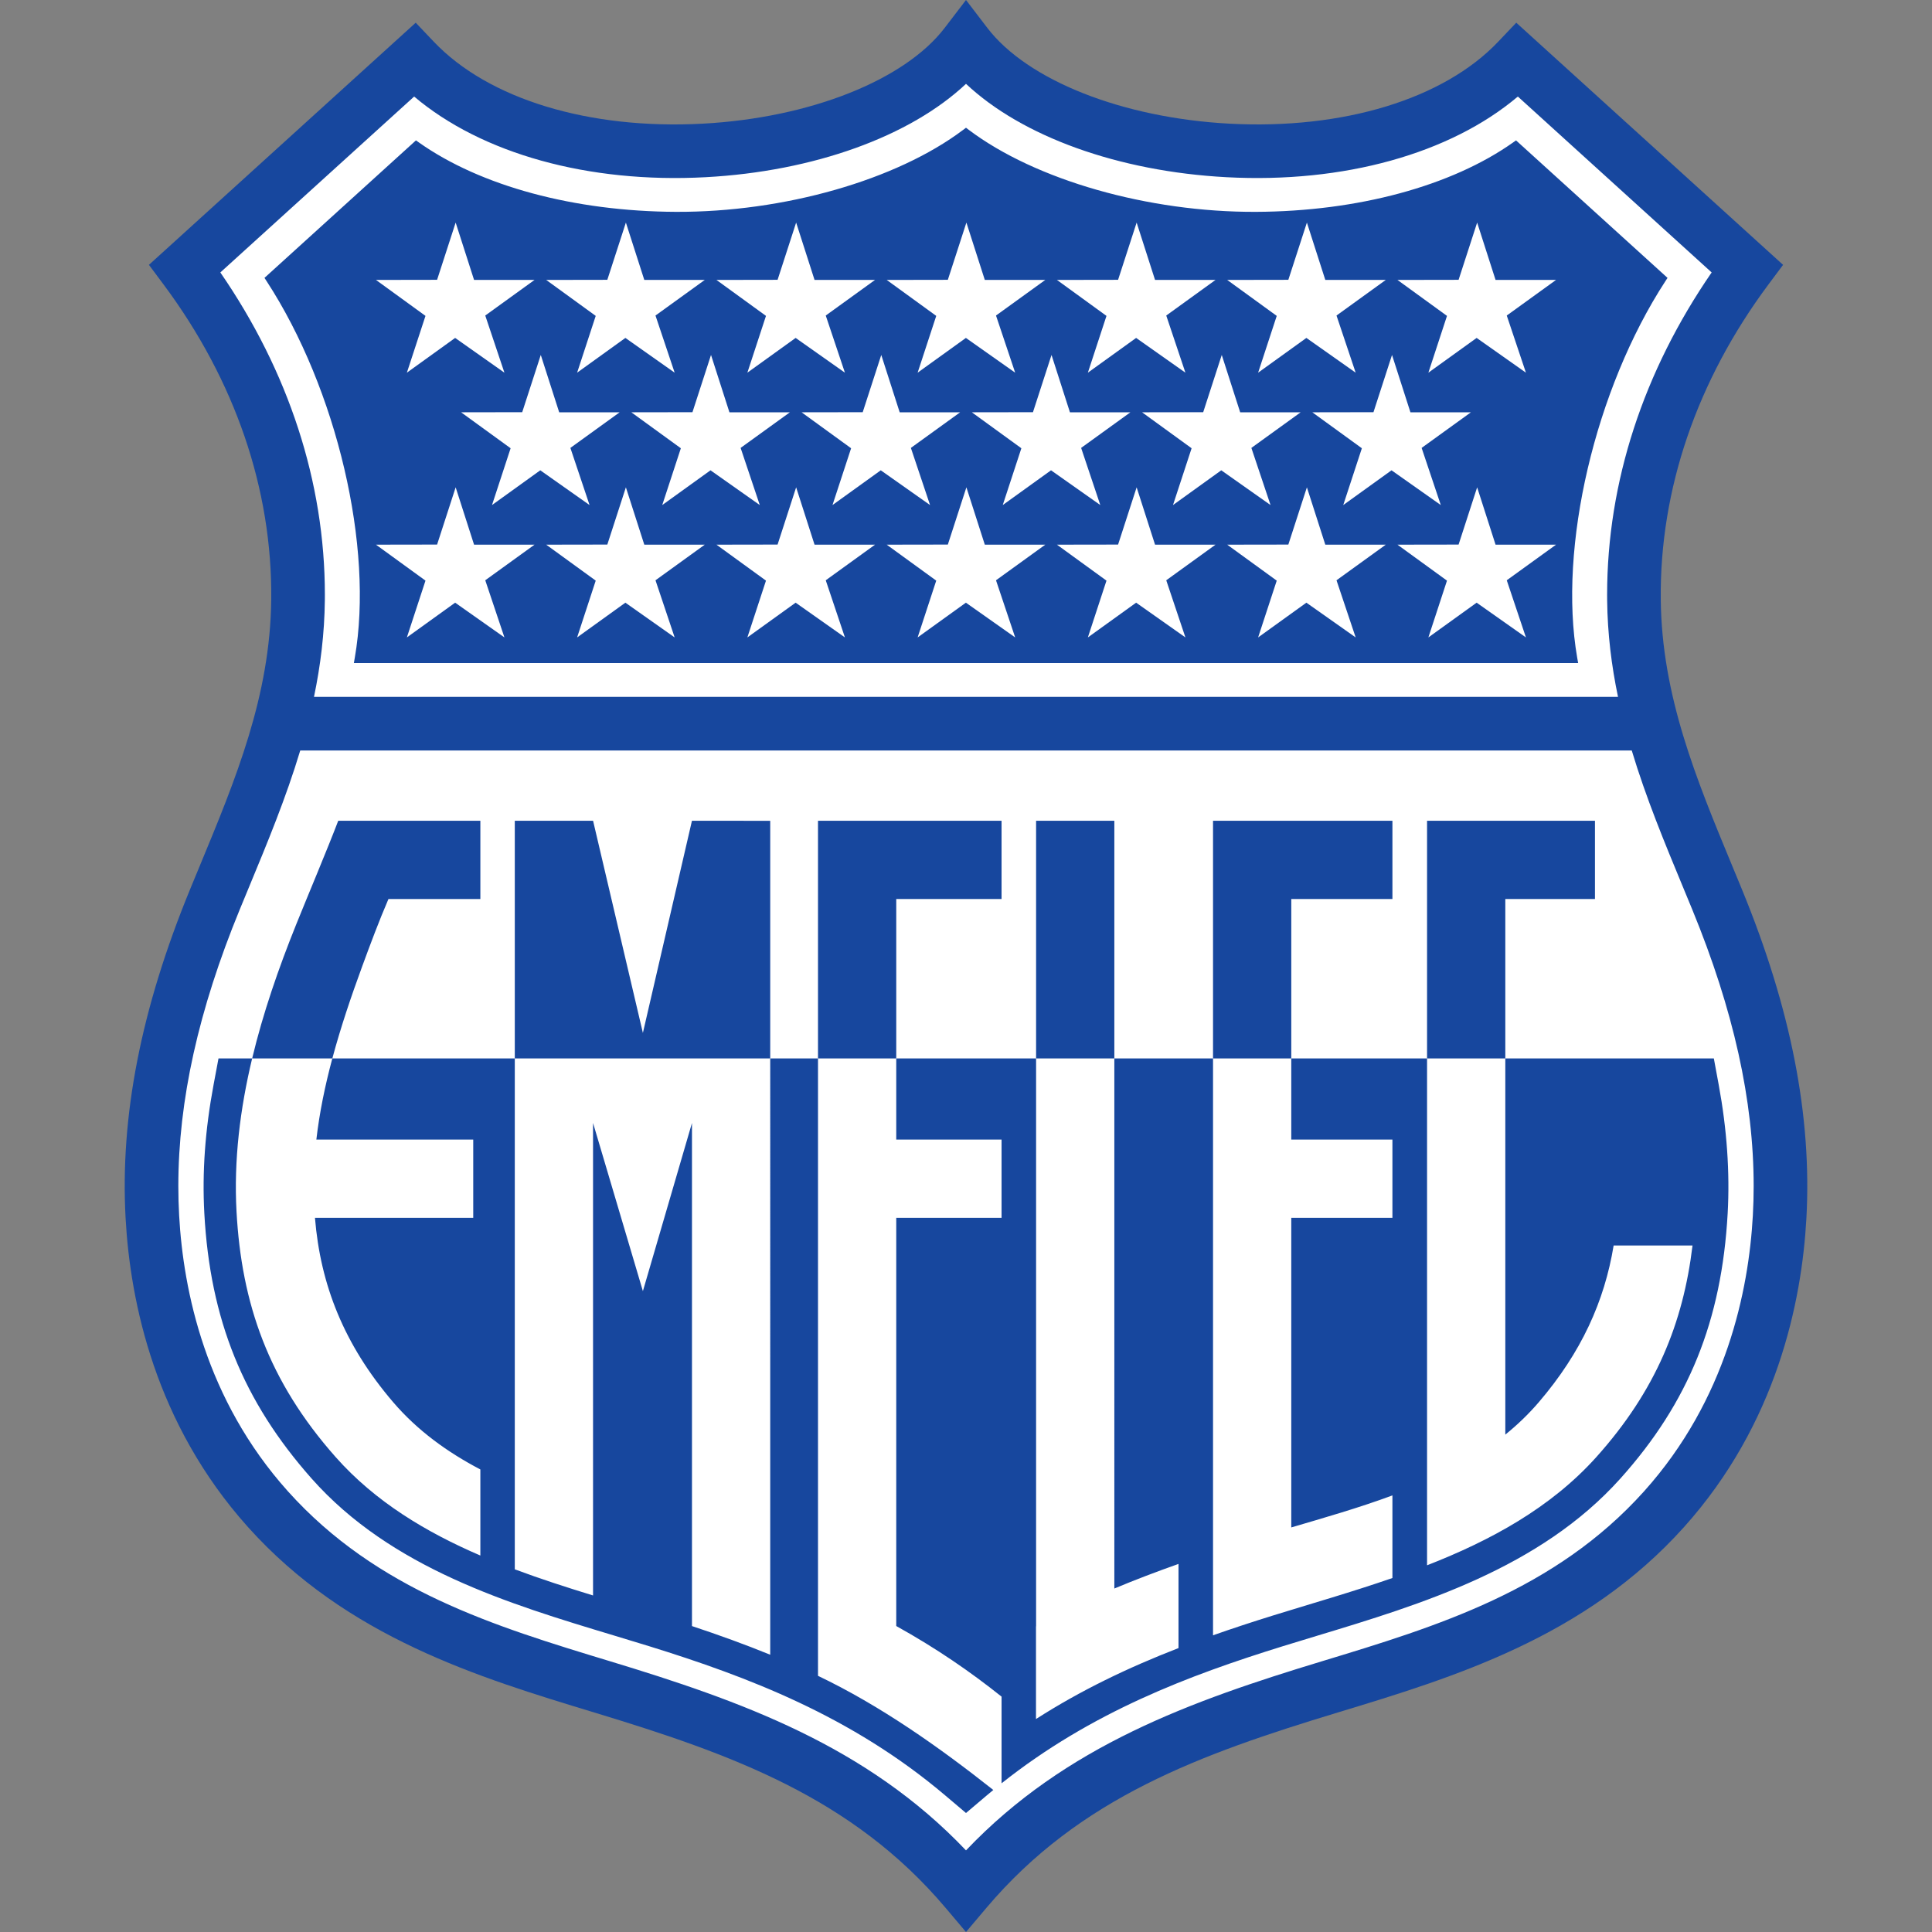 <?xml version="1.0" encoding="utf-8"?>
<!-- Generator: Adobe Illustrator 22.1.0, SVG Export Plug-In . SVG Version: 6.00 Build 0)  -->
<svg version="1.1" id="HQFL" xmlns="http://www.w3.org/2000/svg" xmlns:xlink="http://www.w3.org/1999/xlink" x="0px" y="0px"
	 viewBox="0 0 600 600" enable-background="new 0 0 600 600" xml:space="preserve">
<rect x="0" y="0" width="600" height="600" fill="#808080" stroke="none"/>
<g>
	<path fill="#17479E" d="M293.386,8.649c-12.464,16.298-41.965,27.978-75.158,29.757c-35.348,1.893-66.569-7.623-83.513-25.457
		l-5.606-5.899L46.25,82.252l4.517,6.061c22.247,29.845,33.819,63.692,33.466,97.878c-0.308,29.909-10.988,55.678-22.294,82.96
		l-2.897,7.011c-15.241,37.079-21.793,70.534-20.03,102.274c1.445,25.996,9.209,63.718,37.997,95.806
		c30.755,34.276,71.533,46.656,107.511,57.578c42.567,12.92,80.159,26.402,109.121,60.66L300,600l6.357-7.519
		c28.961-34.258,66.554-47.739,109.121-60.66c35.978-10.923,76.758-23.302,107.512-57.578
		c28.787-32.086,36.552-69.809,37.998-95.805c1.761-31.738-4.789-65.193-20.031-102.274c0-0.001-2.904-7.028-2.904-7.028
		c-11.302-27.277-21.979-53.041-22.288-82.944c-0.353-34.188,11.22-68.033,33.465-97.878l4.519-6.061L470.888,7.049l-5.606,5.899
		c-16.944,17.834-48.164,27.35-83.513,25.457c-33.193-1.779-62.695-13.459-75.157-29.757L300,0L293.386,8.649z"/>
	<path fill="#FFFFFF" d="M499.107,184.664c0-34.915,11.271-69.29,32.464-100.054c-8.418-7.641-51.387-46.636-60.189-54.627
		c-20.942,17.706-54.018,27.003-90.503,25.049C347.228,53.23,317.342,42.352,300,26.039c-17.344,16.312-47.23,27.191-80.88,28.993
		c-36.487,1.954-69.562-7.343-90.504-25.049c-8.803,7.991-51.77,46.985-60.189,54.627c21.195,30.764,32.466,65.14,32.466,100.054
		c0,0.567-0.003,1.133-0.008,1.699c-0.108,10.444-1.358,20.424-3.373,30.06h404.978c-2.015-9.636-3.265-19.616-3.373-30.06
		C499.109,185.797,499.107,185.231,499.107,184.664z M109.896,205.924l0.291-1.673c5.966-34.23-5.553-83.407-27.388-116.934
		l-0.664-1.02l47.045-42.7l0.936,0.661c19.168,13.549,48.258,21.397,79.811,21.534c33.472,0.145,68.489-9.854,89.211-25.474
		L300,39.671l0.858,0.648c20.724,15.619,55.742,25.619,89.214,25.474c31.55-0.137,60.641-7.985,79.811-21.534l0.934-0.661
		l47.049,42.7l-0.665,1.02c-21.836,33.527-33.354,82.704-27.388,116.934l0.293,1.673H109.896z"/>
	<polygon fill="#FFFFFF" points="200.092,169.152 194.374,151.342 188.61,169.12 169.627,169.152 185.007,180.319 179.229,197.956 
		194.218,187.166 209.52,197.956 203.569,180.211 218.871,169.152 	"/>
	<polygon fill="#FFFFFF" points="179.229,115.738 194.218,104.946 209.52,115.738 203.567,97.991 218.871,86.934 200.092,86.934 
		194.374,69.124 188.61,86.902 169.627,86.934 185.007,98.102 	"/>
	<polygon fill="#FFFFFF" points="232.102,115.738 247.093,104.946 262.395,115.738 256.444,97.991 271.746,86.934 252.965,86.934 
		247.249,69.124 241.487,86.902 222.5,86.934 237.882,98.102 	"/>
	<polygon fill="#FFFFFF" points="147.224,169.151 141.508,151.342 135.743,169.12 116.76,169.151 132.139,180.318 126.36,197.955 
		141.351,187.165 156.653,197.955 150.701,180.209 166.004,169.151 	"/>
	<polygon fill="#FFFFFF" points="177.138,139.101 192.44,128.042 173.661,128.042 167.944,110.233 162.179,128.01 143.196,128.042 
		158.577,139.21 152.798,156.846 167.788,146.055 183.09,156.846 	"/>
	<polygon fill="#FFFFFF" points="126.36,115.737 141.349,104.946 156.652,115.737 150.701,97.991 166.003,86.933 147.224,86.933 
		141.506,69.123 135.743,86.901 116.759,86.933 132.139,98.1 	"/>
	<polygon fill="#FFFFFF" points="390.72,115.738 405.711,104.946 421.014,115.738 415.062,97.993 430.366,86.934 411.585,86.934 
		405.868,69.124 400.104,86.902 381.12,86.934 396.502,98.102 	"/>
	<polygon fill="#FFFFFF" points="443.595,115.738 458.585,104.946 473.89,115.738 467.936,97.993 483.24,86.934 464.459,86.934 
		458.742,69.124 452.979,86.902 433.994,86.934 449.376,98.102 	"/>
	<polygon fill="#FFFFFF" points="337.847,115.738 352.836,104.946 368.14,115.738 362.188,97.993 377.49,86.934 358.709,86.934 
		352.992,69.124 347.23,86.902 328.244,86.934 343.626,98.102 	"/>
	<polygon fill="#FFFFFF" points="284.977,115.738 299.968,104.946 315.269,115.738 309.317,97.991 324.621,86.934 305.841,86.934 
		300.124,69.124 294.36,86.902 275.377,86.934 290.757,98.102 	"/>
	<polygon fill="#FFFFFF" points="464.459,169.152 458.741,151.344 452.978,169.122 433.994,169.152 449.375,180.321 
		443.595,197.956 458.585,187.166 473.89,197.956 467.936,180.211 483.239,169.152 	"/>
	<polygon fill="#FFFFFF" points="230.006,139.101 245.308,128.042 226.529,128.042 220.811,110.234 215.048,128.012 
		196.065,128.042 211.445,139.211 205.666,156.846 220.655,146.056 235.957,156.846 	"/>
	<polygon fill="#FFFFFF" points="388.624,139.102 403.928,128.044 385.148,128.044 379.428,110.234 373.666,128.012 
		354.683,128.044 370.064,139.211 364.283,156.848 379.274,146.056 394.577,156.848 	"/>
	<polygon fill="#FFFFFF" points="411.585,169.152 405.868,151.344 400.104,169.122 381.12,169.152 396.502,180.321 390.72,197.956 
		405.711,187.166 421.014,197.956 415.062,180.211 430.366,169.152 	"/>
	<polygon fill="#FFFFFF" points="441.499,139.102 456.803,128.044 438.022,128.044 432.304,110.234 426.542,128.012 
		407.557,128.044 422.94,139.211 417.157,156.848 432.148,146.056 447.452,156.848 	"/>
	<polygon fill="#FFFFFF" points="358.709,169.152 352.992,151.344 347.23,169.122 328.245,169.152 343.627,180.321 337.847,197.956 
		352.836,187.166 368.14,197.956 362.188,180.211 377.49,169.152 	"/>
	<polygon fill="#FFFFFF" points="282.881,139.101 298.183,128.042 279.404,128.042 273.686,110.234 267.923,128.012 
		248.939,128.042 264.32,139.211 258.539,156.846 273.53,146.056 288.834,156.846 	"/>
	<polygon fill="#FFFFFF" points="252.965,169.152 247.249,151.342 241.485,169.12 222.502,169.152 237.882,180.319 232.102,197.956 
		247.093,187.166 262.396,197.956 256.444,180.211 271.748,169.152 	"/>
	<polygon fill="#FFFFFF" points="335.754,139.101 351.057,128.042 332.277,128.042 326.56,110.234 320.795,128.012 301.813,128.042 
		317.195,139.211 311.414,156.846 326.404,146.056 341.707,156.846 	"/>
	<polygon fill="#FFFFFF" points="305.841,169.152 300.124,151.342 294.36,169.12 275.377,169.152 290.757,180.319 284.978,197.956 
		299.968,187.166 315.269,197.956 309.317,180.211 324.621,169.152 	"/>
	<path fill="#FFFFFF" d="M525.557,282.492l-2.885-6.982c-5.702-13.758-11.5-27.749-15.916-42.437H93.244
		c-4.419,14.693-10.219,28.691-15.923,42.454l-2.879,6.967c-12.789,31.117-19.059,59.304-19.059,85.838
		c0,3.083,0.085,6.142,0.254,9.182c1.297,23.331,8.206,57.122,33.767,85.61c27.647,30.814,64.405,41.973,99.953,52.765
		c40.645,12.336,79.7,26.23,110.643,58.765c30.942-32.536,69.996-46.429,110.641-58.765c35.547-10.792,72.306-21.949,99.954-52.765
		c25.56-28.487,32.47-62.278,33.767-85.609c0.169-3.04,0.254-6.1,0.254-9.181C544.616,341.8,538.346,313.614,525.557,282.492z
		 M306.47,557.564l-6.47,5.481l-6.473-5.481c-29.114-24.654-61.321-36.813-91.788-46.278l-11.173-3.4
		c-32.391-9.762-69.104-20.825-93.824-48.748c-21.227-23.978-31.492-49.374-33.287-82.342c-0.697-12.808,0.243-25.867,2.872-39.919
		l1.53-8.172h10.451c-3.755,15.674-5.725,31.563-4.854,47.547c1.555,28.569,9.89,52.647,30.785,76.25
		c12.275,13.865,28.082,23.329,44.941,30.583v-26.736c-10.156-5.321-19.481-12.01-27.115-20.934
		c-15.275-17.865-22.554-36.48-24.249-57.206h49.153v-24.299H98.248c0.957-8.364,2.702-16.782,4.96-25.203h56.664v158.661
		c8.069,3.015,16.254,5.647,24.302,8.116V348.743l15.482,52.224l15.244-52.21v156.235c8.418,2.789,16.501,5.717,24.3,8.9V328.705
		h14.837v191.738c19.311,9.23,37.499,22.04,54.446,35.45C307.811,556.445,307.139,556.997,306.47,557.564z M536.543,376.808
		c-1.851,33.345-12.131,58.753-33.331,82.381c-25.022,27.889-61.865,39.037-94.372,48.869l-10.578,3.228
		c-28.883,8.972-59.325,20.373-87.218,42.536v-26.916c-9.65-7.704-20.195-14.979-32.707-21.932V378.207h32.707v-24.299h-32.707
		v-25.203h43.431v176.355c-0.01,0.007-0.022,0.014-0.032,0.02v28.783c13.848-8.873,28.468-15.911,44.258-22.038v-26.137
		c-6.795,2.408-13.428,4.917-19.925,7.642V328.705h30.649v179.152c6.013-2.124,12.198-4.152,18.573-6.133
		c11.844-3.679,24.537-7.289,37.138-11.659v-25.654c-10.423,3.87-21.151,6.927-31.411,9.947v-96.151h31.411v-24.299h-31.411v-25.203
		h42.168v157.412c19.628-7.661,38.37-17.786,52.574-33.616c18.515-20.638,26.976-41.658,29.868-65.696h-24.497
		c-2.844,17.332-10.065,33.248-23.198,48.608c-3.204,3.745-6.707,7.098-10.445,10.122V328.705h64.761l1.514,8.195
		C536.312,350.698,537.247,364.126,536.543,376.808z"/>
	<path fill="#17479E" d="M214.892,254.896l-15.236,65.885l-15.471-65.885h-0.011h-24.302v73.809h79.327v-73.797
		C232.99,254.907,216.79,254.896,214.892,254.896z"/>
	<polygon fill="#17479E" points="254.037,328.705 278.337,328.705 278.337,279.196 311.043,279.196 311.043,254.896 
		254.037,254.896 	"/>
	<path fill="#17479E" d="M92.006,287.039c-5.501,13.65-10.321,27.57-13.697,41.666h24.9c2.569-9.576,5.802-19.155,9.294-28.652
		c2.573-6.997,5.185-14.012,8.135-20.857h28.543v-24.3H105.04C101.676,263.736,95.541,278.266,92.006,287.039z"/>
	<rect x="321.768" y="254.896" fill="#17479E" width="24.301" height="73.808"/>
	<polygon fill="#17479E" points="443.186,254.896 443.186,328.705 467.488,328.705 467.488,279.196 495.329,279.196 
		495.329,254.896 	"/>
	<polygon fill="#17479E" points="376.717,328.705 401.018,328.705 401.018,279.196 432.429,279.196 432.429,254.896 
		376.717,254.896 	"/>
</g>
</svg>
